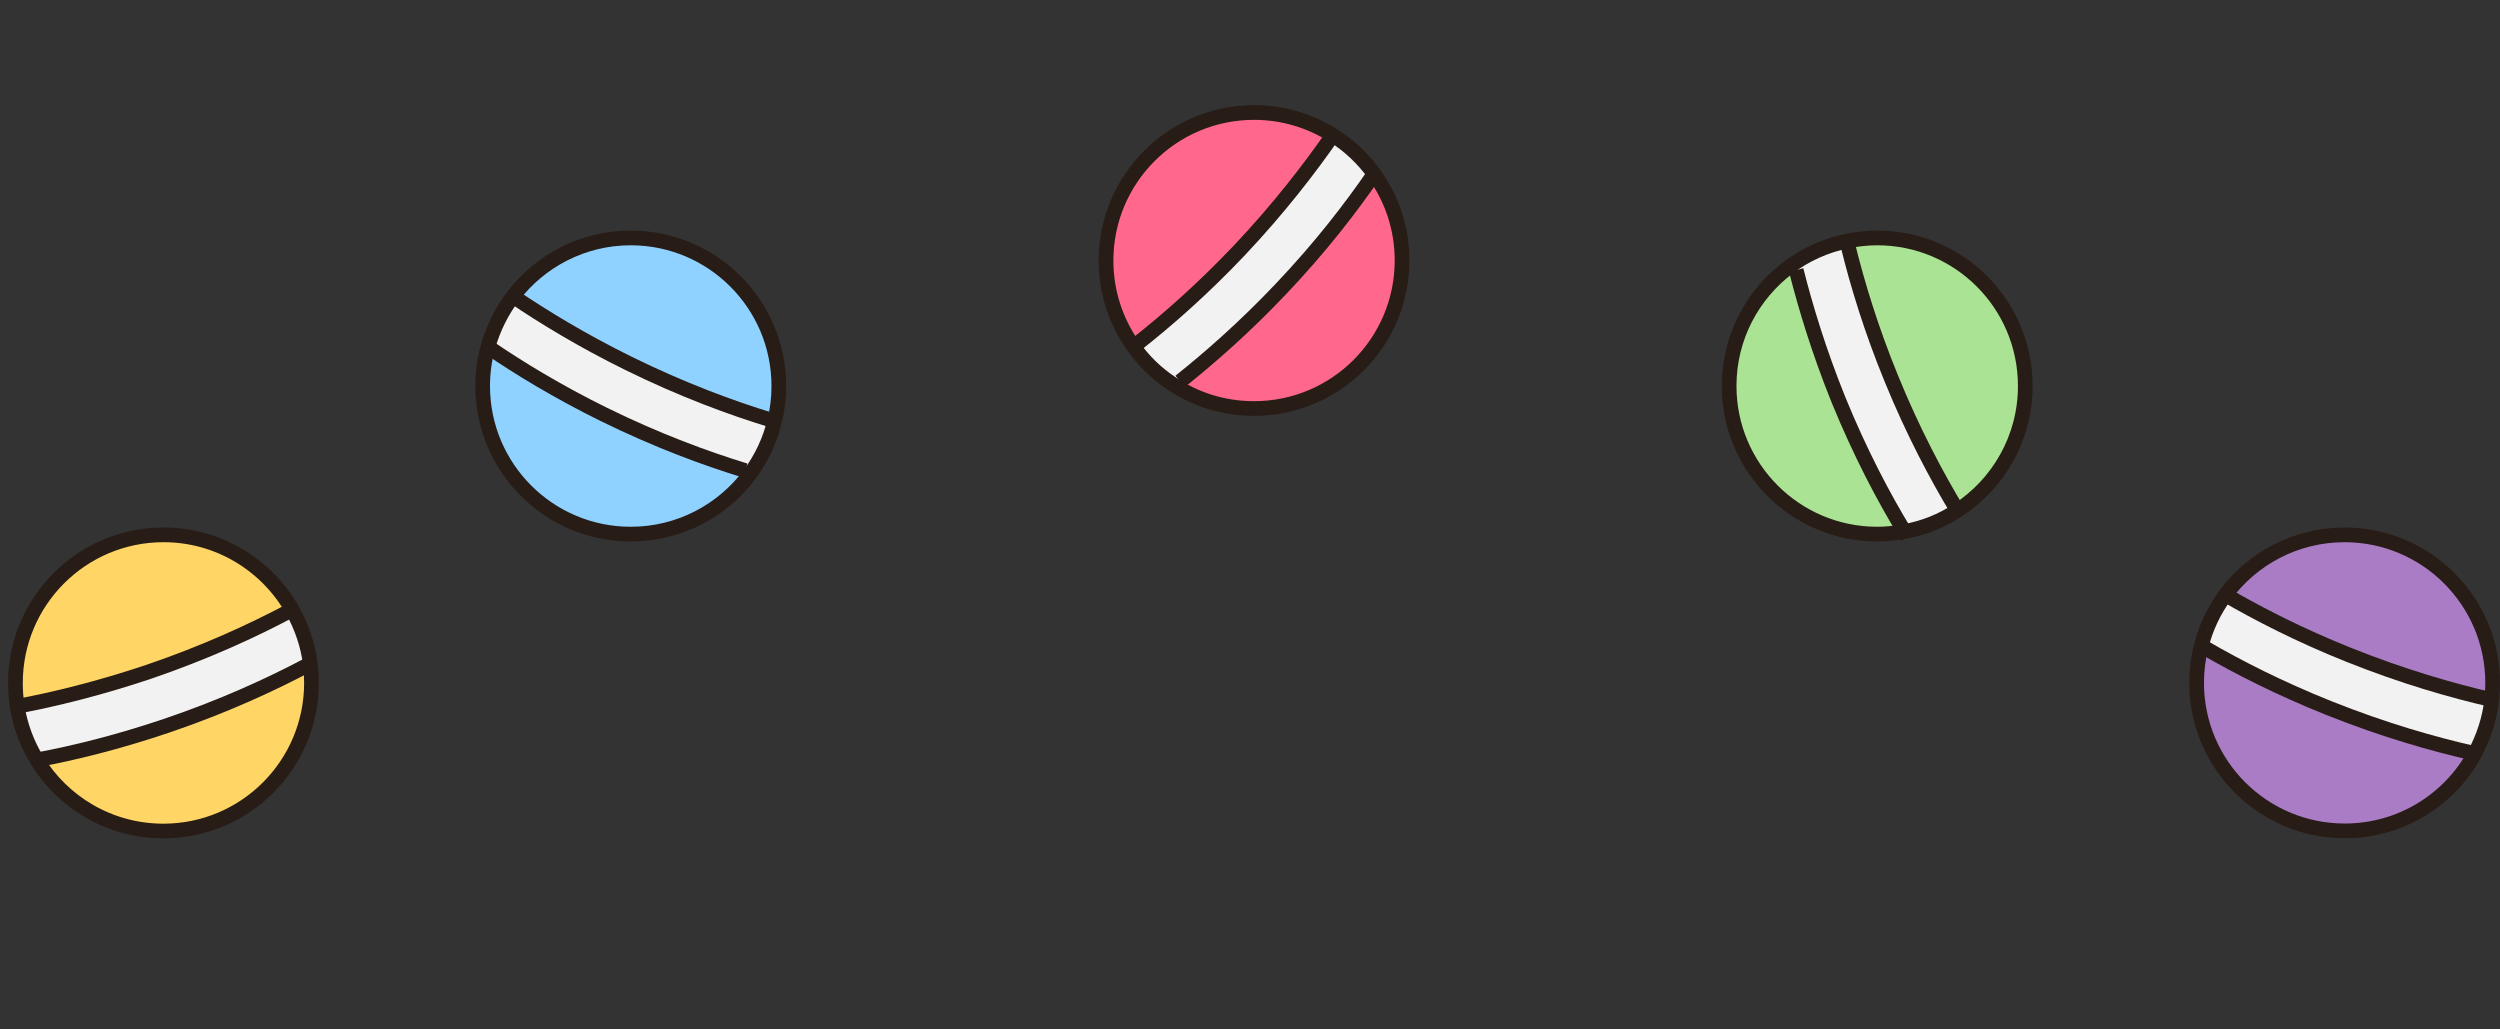 <?xml version="1.0" encoding="utf-8"?>
<!-- Generator: Adobe Illustrator 25.0.0, SVG Export Plug-In . SVG Version: 6.00 Build 0)  -->
<svg version="1.1" id="레이어_1" xmlns="http://www.w3.org/2000/svg" xmlns:xlink="http://www.w3.org/1999/xlink" x="0px"
	 y="0px" viewBox="0 0 170 70" style="enable-background:new 0 0 170 70;" xml:space="preserve">
<rect x="0" y="0" width="170" height="70" fill="#333333" stroke="none"/>
<style type="text/css">
	.st0{fill:#AA7CC5;}
	.st1{fill:#F2F2F2;}
	.st2{fill:#AAE393;}
	.st3{fill:#FF688C;}
	.st4{fill:#90D2FF;}
	.st5{fill:#FFD666;}
	.st6{fill:none;stroke:#281C16;stroke-miterlimit:10;}
</style>
<g>
	<g id="XMLID_1_">
		<g>
			<path class="st0" d="M169.49,46.43c0,0.39-0.02,0.77-0.06,1.14c-2.7-0.62-6.01-1.57-9.69-3.04c-3.36-1.34-6.18-2.8-8.41-4.09
				c1.83-2.47,4.78-4.08,8.1-4.08C164.99,36.37,169.49,40.88,169.49,46.43z"/>
			<path class="st1" d="M169.43,47.58c-0.15,1.32-0.56,2.55-1.16,3.67l-0.03-0.02c-2.73-0.62-6.13-1.58-9.9-3.09
				c-3.35-1.34-6.16-2.78-8.39-4.07L149.66,44c0.32-1.3,0.9-2.5,1.67-3.55c2.23,1.29,5.05,2.75,8.41,4.09
				C163.42,46.01,166.73,46.96,169.43,47.58z"/>
			<path class="st0" d="M168.24,51.23l0.03,0.02c-1.7,3.13-5.02,5.25-8.84,5.25c-5.55,0-10.07-4.5-10.07-10.07
				c0-0.83,0.1-1.65,0.3-2.43l0.29,0.06c2.23,1.29,5.04,2.73,8.39,4.07C162.11,49.65,165.51,50.61,168.24,51.23z"/>
			<path class="st2" d="M127.65,16.19c5.56,0,10.07,4.5,10.07,10.07c0,3.54-1.83,6.66-4.61,8.46c-1.41-2.35-3.02-5.36-4.49-8.97
				c-1.38-3.37-2.3-6.42-2.92-8.93l-0.08-0.41C126.27,16.26,126.94,16.19,127.65,16.19z"/>
			<path class="st1" d="M133.11,34.71c-1.07,0.7-2.29,1.2-3.6,1.43c-1.42-2.34-3-5.34-4.47-8.92c-1.36-3.34-2.27-6.36-2.89-8.86
				l-0.53-0.18c1.16-0.88,2.52-1.49,4-1.79l0.08,0.41c0.62,2.51,1.54,5.56,2.92,8.93C130.09,29.35,131.69,32.36,133.11,34.71z"/>
			<path class="st2" d="M129.51,36.14c-0.61,0.11-1.23,0.18-1.86,0.18c-5.55,0-10.07-4.51-10.07-10.07c0-3.31,1.59-6.23,4.04-8.07
				l0.53,0.18c0.63,2.5,1.54,5.52,2.89,8.86C126.51,30.81,128.09,33.8,129.51,36.14z"/>
			<path class="st3" d="M93.44,11.83c1.2,1.66,1.9,3.69,1.9,5.88c0,5.56-4.5,10.07-10.07,10.07c-2.09,0-4.02-0.63-5.62-1.72
				l0.6-0.11c2.02-1.61,4.4-3.69,6.87-6.3C89.82,16.8,91.89,14.1,93.44,11.83z"/>
			<path class="st1" d="M90.63,9.19c1.1,0.69,2.05,1.59,2.81,2.64c-1.56,2.27-3.63,4.97-6.33,7.81c-2.47,2.62-4.85,4.7-6.87,6.3
				l-0.6,0.11c-1.01-0.67-1.89-1.52-2.58-2.51l0.29-0.2c2.03-1.6,4.43-3.7,6.93-6.34C86.98,14.16,89.06,11.45,90.63,9.19z"/>
			<path class="st3" d="M85.27,7.65c1.97,0,3.8,0.57,5.36,1.55c-1.57,2.26-3.65,4.97-6.34,7.82c-2.5,2.64-4.9,4.74-6.93,6.34
				l-0.29,0.2c-1.17-1.65-1.86-3.66-1.86-5.83C75.21,12.16,79.71,7.65,85.27,7.65z"/>
			<path class="st4" d="M52.96,26.25c0,0.81-0.09,1.61-0.29,2.37l-0.22-0.05c-2.69-0.82-6.05-2.05-9.74-3.87
				c-3.12-1.54-5.74-3.13-7.83-4.55c1.84-2.4,4.74-3.96,8-3.96C48.45,16.19,52.96,20.69,52.96,26.25z"/>
			<path class="st1" d="M52.46,28.57l0.22,0.05c-0.31,1.33-0.9,2.55-1.68,3.62l-0.32-0.23c-2.68-0.82-5.99-2.03-9.64-3.83
				c-3.12-1.55-5.75-3.14-7.84-4.57c0.34-1.27,0.93-2.44,1.7-3.46c2.09,1.42,4.71,3.02,7.83,4.55
				C46.41,26.52,49.77,27.75,52.46,28.57z"/>
			<path class="st4" d="M50.68,32.01L51,32.24c-1.83,2.47-4.78,4.08-8.1,4.08c-5.56,0-10.07-4.51-10.07-10.07
				c0-0.92,0.12-1.8,0.36-2.65c2.09,1.43,4.72,3.03,7.84,4.57C44.69,29.98,48,31.19,50.68,32.01z"/>
			<path class="st5" d="M21.11,45.21c0.05,0.4,0.07,0.81,0.07,1.23c0,5.56-4.51,10.07-10.07,10.07c-3.65,0-6.84-1.94-8.6-4.83
				c2.49-0.46,5.5-1.2,8.84-2.33c3.85-1.31,7.06-2.79,9.53-4.1L21.11,45.21z"/>
			<path class="st1" d="M21.11,45.21l-0.23,0.03c-2.47,1.31-5.68,2.79-9.53,4.1c-3.34,1.13-6.35,1.86-8.84,2.33
				c-0.67-1.09-1.13-2.33-1.34-3.64c2.5-0.46,5.54-1.21,8.91-2.34c3.9-1.33,7.14-2.83,9.62-4.15l0.14-0.09
				C20.5,42.58,20.95,43.86,21.11,45.21z"/>
			<path class="st5" d="M19.85,41.45l-0.14,0.09c-2.48,1.32-5.72,2.82-9.62,4.15c-3.37,1.13-6.41,1.87-8.91,2.34
				c-0.08-0.53-0.12-1.05-0.12-1.6c0-5.55,4.5-10.07,10.07-10.07C14.86,36.37,18.12,38.42,19.85,41.45z"/>
		</g>
		<g>
			<path class="st6" d="M21.11,45.21c0.05,0.4,0.07,0.81,0.07,1.23c0,5.56-4.51,10.07-10.07,10.07c-3.65,0-6.84-1.94-8.6-4.83
				c-0.67-1.09-1.13-2.33-1.34-3.64c-0.08-0.53-0.12-1.05-0.12-1.6c0-5.55,4.5-10.07,10.07-10.07c3.74,0,7.01,2.05,8.74,5.08
				C20.5,42.58,20.95,43.86,21.11,45.21z"/>
			<path class="st6" d="M93.44,11.83c1.2,1.66,1.9,3.69,1.9,5.88c0,5.56-4.5,10.07-10.07,10.07c-2.09,0-4.02-0.63-5.62-1.72
				c-1.01-0.67-1.89-1.52-2.58-2.51c-1.17-1.65-1.86-3.66-1.86-5.83c0-5.55,4.5-10.07,10.07-10.07c1.97,0,3.8,0.57,5.36,1.55
				C91.73,9.88,92.68,10.78,93.44,11.83z"/>
			<path class="st6" d="M34.89,20.14c1.84-2.4,4.74-3.96,8-3.96c5.55,0,10.07,4.5,10.07,10.07c0,0.81-0.09,1.61-0.29,2.37
				c-0.31,1.33-0.9,2.55-1.68,3.62c-1.83,2.47-4.78,4.08-8.1,4.08c-5.56,0-10.07-4.51-10.07-10.07c0-0.92,0.12-1.8,0.36-2.65
				C33.53,22.34,34.12,21.16,34.89,20.14z"/>
			<path class="st6" d="M125.62,16.39c0.66-0.13,1.33-0.21,2.03-0.21c5.56,0,10.07,4.5,10.07,10.07c0,3.54-1.83,6.66-4.61,8.46
				c-1.07,0.7-2.29,1.2-3.6,1.43c-0.61,0.11-1.23,0.18-1.86,0.18c-5.55,0-10.07-4.51-10.07-10.07c0-3.31,1.59-6.23,4.04-8.07
				C122.78,17.31,124.14,16.69,125.62,16.39z"/>
			<path class="st6" d="M151.33,40.45c1.83-2.47,4.78-4.08,8.1-4.08c5.56,0,10.07,4.51,10.07,10.07c0,0.39-0.02,0.77-0.06,1.14
				c-0.15,1.32-0.56,2.55-1.16,3.67c-1.7,3.13-5.02,5.25-8.84,5.25c-5.55,0-10.07-4.5-10.07-10.07c0-0.83,0.1-1.65,0.3-2.43
				C149.98,42.71,150.56,41.5,151.33,40.45z"/>
			<path class="st6" d="M19.71,41.54c-2.48,1.32-5.72,2.82-9.62,4.15c-3.37,1.13-6.41,1.87-8.91,2.34C1.11,48.04,1.06,48.05,1,48.06
				"/>
			<path class="st6" d="M2.34,51.7c0.06-0.01,0.11-0.02,0.18-0.03c2.49-0.46,5.5-1.2,8.84-2.33c3.85-1.31,7.06-2.79,9.53-4.1"/>
			<path class="st6" d="M52.46,28.57c-2.69-0.82-6.05-2.05-9.74-3.87c-3.12-1.54-5.74-3.13-7.83-4.55
				c-0.09-0.06-0.19-0.12-0.28-0.19"/>
			<path class="st6" d="M32.99,23.47c0.06,0.04,0.13,0.09,0.21,0.13c2.09,1.43,4.72,3.03,7.84,4.57c3.66,1.8,6.96,3.01,9.64,3.83"/>
			<path class="st6" d="M90.87,8.84c-0.08,0.11-0.15,0.24-0.24,0.35c-1.57,2.26-3.65,4.97-6.34,7.82c-2.5,2.64-4.9,4.74-6.93,6.34"
				/>
			<path class="st6" d="M80.24,25.94c2.02-1.61,4.4-3.69,6.87-6.3c2.7-2.84,4.77-5.54,6.33-7.81c0.06-0.09,0.12-0.18,0.19-0.27"/>
			<path class="st6" d="M133.33,35.09c-0.07-0.12-0.15-0.25-0.23-0.38c-1.41-2.35-3.02-5.36-4.49-8.97
				c-1.38-3.37-2.3-6.42-2.92-8.93"/>
			<path class="st6" d="M122.14,18.36c0.63,2.5,1.54,5.52,2.89,8.86c1.47,3.59,3.05,6.58,4.47,8.92c0.06,0.11,0.13,0.24,0.21,0.35"
				/>
			<path class="st6" d="M169.75,47.65c-0.1-0.02-0.22-0.05-0.32-0.07c-2.7-0.62-6.01-1.57-9.69-3.04c-3.36-1.34-6.18-2.8-8.41-4.09
				c-0.01-0.01-0.02-0.01-0.03-0.02"/>
			<path class="st6" d="M149.95,44.07c2.23,1.29,5.04,2.73,8.39,4.07c3.77,1.51,7.17,2.47,9.9,3.09"/>
		</g>
	</g>
</g>
</svg>
